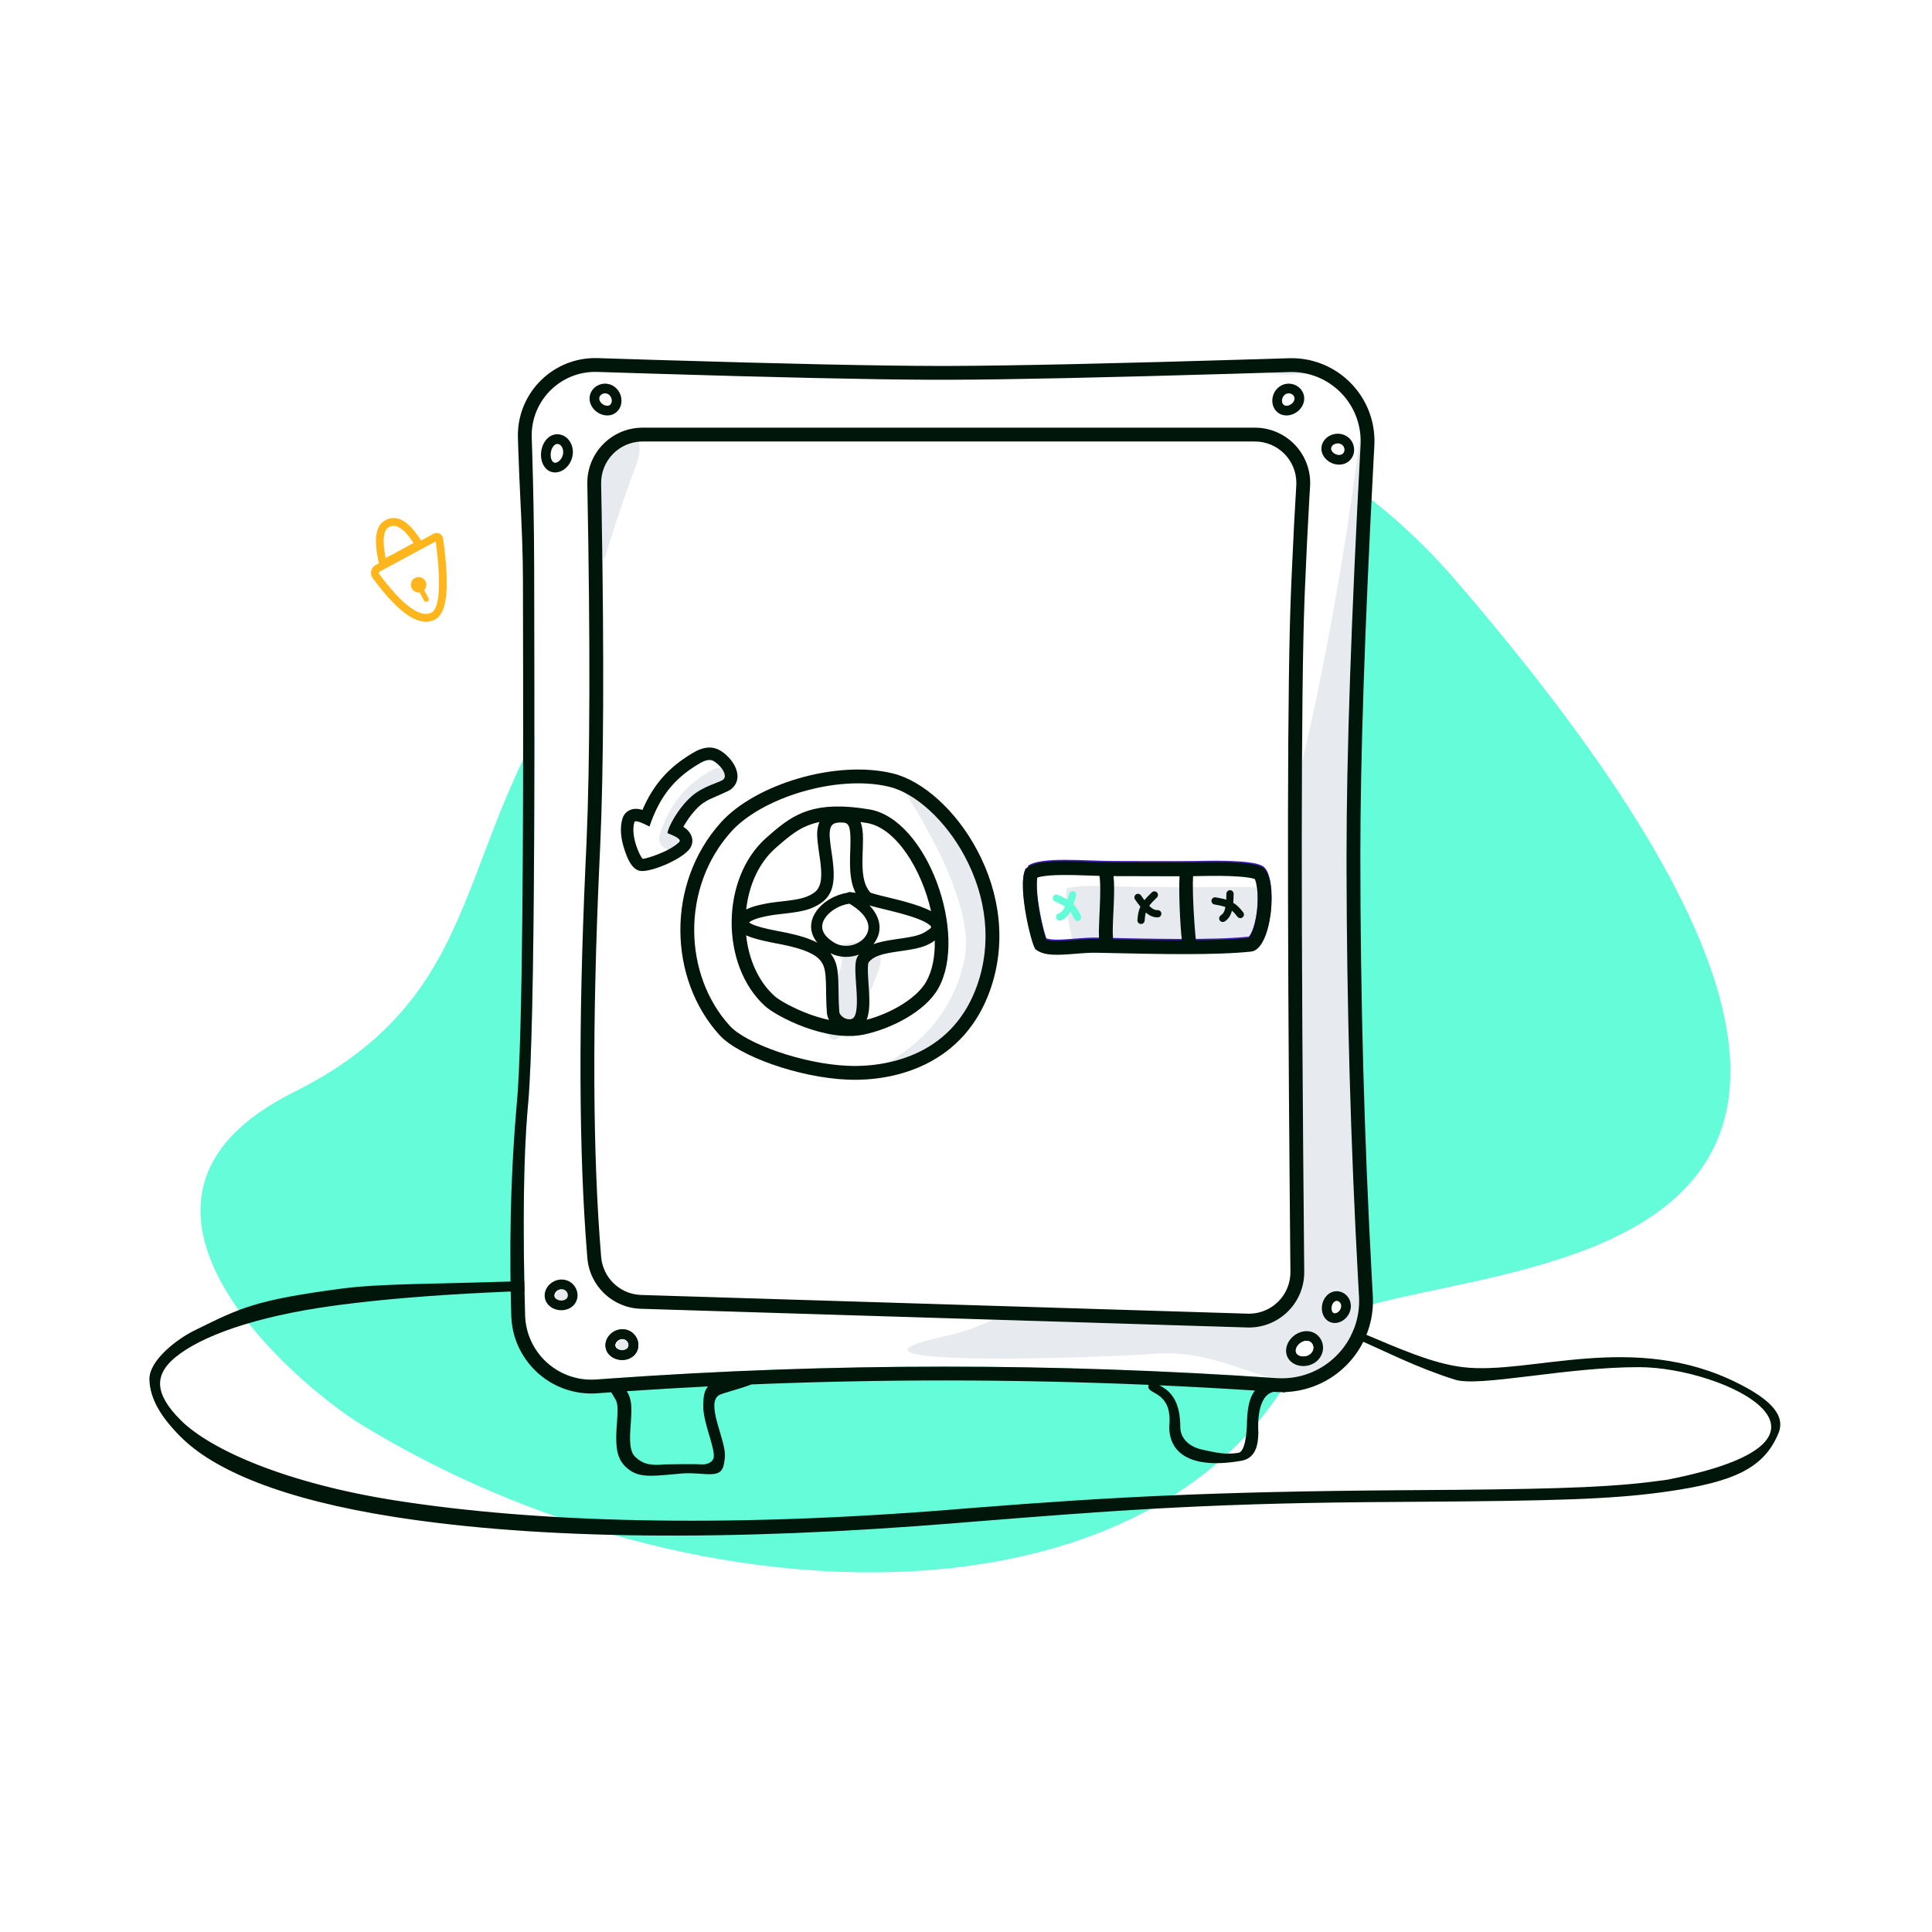 <svg width="750" height="750" viewBox="0 0 750 750" fill="none" xmlns="http://www.w3.org/2000/svg">
<rect width="750" height="750" fill="white"/>
<path d="M481.888 503.123C515.427 507.213 544.202 527.896 567.883 530.729C594.201 533.878 634.004 516.586 674.593 536.938C685.04 542.177 693.618 548.472 690.422 556.296C684.852 569.931 673.13 575.273 647.453 578.978L644.714 579.357C624.864 581.997 603.53 582.636 549.447 582.993L530.967 583.133C465.04 583.707 426.915 586.794 377.545 590.738L372.512 591.146C281.598 598.627 209.028 597.428 154.803 589.136L153.165 588.882C109.355 582.02 83.016 570.669 70.158 557.79C62.589 550.209 58.229 543.14 58.004 535.584C57.779 528.028 68.942 519.722 75.298 516.586C93.004 507.85 98.781 504.682 132.819 500.209C147.474 498.283 169.431 498.437 194.811 497.58C285.858 494.506 426.512 496.371 481.888 503.123Z" fill="white"/>
<path fill-rule="evenodd" clip-rule="evenodd" d="M508.491 519.601C456.878 636.422 270.099 632.659 140.136 552.925C115.316 537.697 29.997 465.924 113.971 424.014C197.944 382.103 171.047 317.728 238.817 240.947C317.189 152.153 463.139 106.611 565.784 226.08C826.672 529.726 525.87 480.263 508.491 519.601Z" fill="#64FCD9"/>
<path fill-rule="evenodd" clip-rule="evenodd" d="M163.458 209.827C158.805 202.35 154.142 199.481 149.555 201.963C145.672 204.064 145.026 209.675 147.092 218.652L145.854 219.319C144.153 220.237 143.517 222.36 144.435 224.061C144.514 224.208 144.604 224.35 144.703 224.484L145.367 225.372C155.053 238.221 162.729 243.484 168.717 240.59C173.751 238.157 174.601 227.797 172.011 209.048C171.83 207.735 170.66 206.802 169.356 206.896L169.193 206.914C168.897 206.955 168.611 207.048 168.348 207.19L163.458 209.827ZM149.723 216.639L160.523 210.797L160.497 210.757C156.784 204.997 153.637 203.165 150.983 204.601L150.861 204.672C148.9 205.868 148.357 209.627 149.606 216.051L149.723 216.639ZM169.136 210.173L147.278 221.96C147.035 222.091 146.944 222.394 147.075 222.637C147.087 222.658 147.099 222.679 147.114 222.698L147.757 223.559C156.611 235.303 163.27 239.89 167.412 237.889C170.559 236.368 171.385 227.132 169.195 210.61L169.136 210.173ZM164.67 229.071C165.184 228.533 165.5 227.803 165.5 227C165.5 225.343 164.157 224 162.5 224C160.843 224 159.5 225.343 159.5 227C159.5 228.657 160.843 230 162.5 230C162.63 230 162.759 229.992 162.885 229.976L164.59 233.106L164.652 233.205C164.941 233.614 165.496 233.751 165.947 233.506C166.432 233.242 166.611 232.634 166.347 232.149L164.67 229.071Z" fill="#FFB61D"/>
<path fill-rule="evenodd" clip-rule="evenodd" d="M481.888 503.123C515.427 507.213 544.202 527.896 567.883 530.729C594.201 533.878 634.004 516.586 674.593 536.938C685.04 542.177 693.618 548.472 690.422 556.296C684.852 569.931 673.13 575.273 647.453 578.978L644.714 579.357C624.864 581.997 603.53 582.636 549.447 582.993L530.967 583.133C465.04 583.707 426.915 586.794 377.545 590.738L372.512 591.146C281.598 598.627 209.028 597.428 154.803 589.136L153.165 588.882C109.355 582.02 83.016 570.669 70.158 557.79C62.589 550.209 58.229 543.14 58.004 535.584C57.779 528.028 68.942 519.722 75.298 516.586C93.004 507.85 98.781 504.682 132.819 500.209C147.474 498.283 169.431 498.437 194.811 497.58C285.858 494.506 426.512 496.371 481.888 503.123ZM132.067 506.538L129.837 506.835C98.117 511.136 77.84 518.962 68.234 526.764L67.635 527.265C60.259 533.621 59.569 540.766 70.171 551.329C81.764 562.878 111.33 575.908 153.961 582.55C207.332 590.866 279.086 593.281 369.198 586.049L378.644 585.288C430.668 581.198 470.582 579.021 544.454 578.502L564.846 578.35C608.826 577.952 627.519 577.165 645.564 574.657L647.28 574.41C726.966 558.823 669.468 530.856 636.48 530.729C608.228 530.62 574.296 538.567 564.846 535.593C535.062 526.218 519.769 511.864 481.888 507.271L470.873 505.951L461.47 505.507C307.359 498.348 197.529 497.982 132.067 506.538Z" fill="#00160A"/>
<path d="M231.877 144.378C231.33 144.36 230.782 144.361 230.235 144.38C216.749 144.843 206.163 156.043 206.407 169.493L206.418 169.901L206.584 174.94C207.057 190.078 207.318 205.155 207.365 220.173L207.447 266.38C207.465 283.011 207.455 298.02 207.406 312.719L207.339 328.307C207.077 377.934 206.37 412.764 205.058 427.925L204.805 430.76C203.221 449.289 202.893 475.902 203.832 510.537C203.843 510.938 203.863 511.338 203.893 511.737C204.931 525.78 217.043 536.357 231.055 535.549L231.48 535.521L236.137 535.183C279.663 532.077 323.19 530.524 366.717 530.524C409.321 530.524 452.252 532.012 495.51 534.987C496.761 535.073 498.017 535.081 499.269 535.01C515.67 534.082 528.252 520.166 527.592 503.808L527.568 503.311L527.24 497.412C524.337 444.267 522.833 391.123 522.73 337.978L522.724 332.073C522.724 293.338 524.538 240.215 528.164 172.679C528.205 171.923 528.213 171.165 528.19 170.407C527.734 155.747 515.598 144.201 500.987 144.418L500.544 144.429L478.428 145.099C428.183 146.581 391.597 147.355 368.647 147.422L364.713 147.426L360.666 147.416C337.238 147.315 300.97 146.512 251.84 145.006L231.877 144.378Z" fill="white"/>
<path fill-rule="evenodd" clip-rule="evenodd" d="M498.83 143C497.058 143.971 494.724 144.654 491.826 145.048C499.285 145.71 505.149 145.556 509.419 144.584L508.495 144.47C505.489 144.09 502.267 143.6 498.83 143Z" fill="#E7EAEE"/>
<path fill-rule="evenodd" clip-rule="evenodd" d="M218.304 500.618L218.512 500.626C219.801 500.716 220.71 501.722 220.591 502.833C220.456 504.106 219.096 505.34 217.612 505.442C216.433 505.523 215.613 504.615 215.744 503.206C215.881 501.729 217.039 500.624 218.304 500.618Z" fill="#E7EAEE"/>
<path fill-rule="evenodd" clip-rule="evenodd" d="M241.91 519.933L242.117 519.941C243.406 520.03 244.315 521.037 244.197 522.148C244.061 523.42 242.702 524.654 241.218 524.756C240.038 524.837 239.219 523.93 239.35 522.521C239.487 521.043 240.645 519.938 241.91 519.933Z" fill="#E7EAEE"/>
<path fill-rule="evenodd" clip-rule="evenodd" d="M366.978 518.663C315.766 529.966 411.923 527.969 449.434 525.493C469.849 524.146 486.15 534.344 495.51 534.987C496.761 535.073 498.017 535.081 499.269 535.01C515.67 534.082 528.252 520.166 527.592 503.808L527.568 503.311L527.24 497.412C524.337 444.267 522.833 391.123 522.73 337.978L522.724 332.073C522.724 293.338 524.538 240.215 528.164 172.679C528.205 171.923 528.214 171.165 528.19 170.408C527.734 155.747 499.642 489.384 366.978 518.663Z" fill="#E7EAEE"/>
<path d="M518.869 505.001L519.05 505.008C519.983 505.083 520.747 506.055 520.637 507.242C520.515 508.555 519.382 509.736 518.251 509.826C517.457 509.888 516.786 509.034 516.904 507.567C517.026 506.065 517.966 505.024 518.869 505.001Z" fill="white"/>
<path fill-rule="evenodd" clip-rule="evenodd" d="M518.547 513.57C515.214 513.833 512.871 510.852 513.161 507.264C513.443 503.777 516.098 501.009 519.288 501.261C522.425 501.509 524.675 504.371 524.376 507.589C524.089 510.679 521.544 513.333 518.547 513.57ZM519.05 505.008L518.869 505.001C517.967 505.024 517.026 506.065 516.904 507.567C516.786 509.034 517.457 509.888 518.251 509.826C519.382 509.736 520.515 508.555 520.637 507.242C520.747 506.055 519.983 505.083 519.05 505.008Z" fill="white"/>
<path d="M487.149 166.022C499.001 166.022 508.609 175.63 508.609 187.483C508.609 187.926 508.596 188.37 508.568 188.812L508.253 194.07C507.677 204.048 507.101 215.895 506.528 229.611L506.44 231.807C505.039 268.704 504.994 355.993 506.307 493.674C506.42 505.526 496.904 515.225 485.053 515.338C484.764 515.341 484.475 515.338 484.186 515.329L248.743 508.065C237.842 507.729 228.926 499.269 228.019 488.4L227.82 485.946C224.719 446.862 224.534 396.956 227.266 336.229L227.666 327.521C229.061 295.564 229.171 249.022 227.995 187.895C227.769 176.169 236.993 166.458 248.669 166.036L249.245 166.023L487.149 166.022Z" fill="white"/>
<path fill-rule="evenodd" clip-rule="evenodd" d="M328.853 419.102C339.254 419.54 349.936 417.695 359.199 413.169C370.8 407.5 379.53 397.99 384.362 384.353C390.727 366.391 388.389 346.969 379.239 329.875C371.096 314.66 358.292 303.081 346.49 300.218C346.49 300.218 379.239 346.286 374.548 371.47C367.374 409.976 328.853 419.102 328.853 419.102Z" fill="#E7EAEE"/>
<path fill-rule="evenodd" clip-rule="evenodd" d="M336.417 365C341.479 367.1 343.025 371.001 341.053 376.705L340.94 377.024C328.121 412.221 313.005 412.542 325.94 377.024C327.507 372.721 327.119 369.42 324.774 367.121C328.917 366.28 332.798 365.573 336.417 365Z" fill="#E7EAEE"/>
<path fill-rule="evenodd" clip-rule="evenodd" d="M256.13 323.857C259.446 314.003 264.289 306.595 273.341 300.738L274.491 300.009C276.444 298.783 278.851 297.395 280.809 298.343C283.297 299.548 286.899 303.938 284.708 305.662C283.221 306.831 277.103 308.074 272.492 312.114C267.047 316.884 263.129 324.569 263.129 326.451C263.129 332.591 254.171 329.676 256.13 323.857Z" fill="#E7EAEE"/>
<path fill-rule="evenodd" clip-rule="evenodd" d="M245.873 183.402C234.487 214.665 234.565 220.868 233.882 215.479C231.672 198.052 230.005 186.601 232.631 179.644C235.955 170.837 244.287 169.105 246.433 170.127C250.97 172.288 245.873 183.402 245.873 183.402Z" fill="#E7EAEE"/>
<path fill-rule="evenodd" clip-rule="evenodd" d="M433.197 344.067L429.409 343.951C424.915 343.837 421.676 343.864 418.958 344.076C416.776 344.247 415.147 344.544 414.225 344.836L414.042 344.897L414.024 344.983C413.922 345.493 413.849 346.175 413.817 347L413.808 347.315C413.747 349.79 414.046 353.097 414.64 356.789C415.128 359.817 415.793 362.962 416.488 365.613L416.662 366.265C416.931 367.254 417.191 368.114 417.419 368.784L417.501 369.022L417.6 369.06C418.996 369.556 421.77 369.614 427.12 369.22L430.754 368.936C433.202 368.756 434.985 368.679 436.746 368.701L453.823 369.058C456.212 369.103 458.37 369.138 460.485 369.166L464.321 369.209C473.901 369.767 484.43 369.348 485.739 366.964C489.734 359.691 491.618 344.712 489.734 344.612C486.345 344.432 482.243 344.219 480.294 344.245L475.795 344.327L471.714 344.359C469.851 344.37 467.908 344.376 465.822 344.378L442.418 344.324C440.897 344.313 439.406 344.276 436.721 344.188L433.197 344.067Z" fill="#E7EAEE"/>
<path fill-rule="evenodd" clip-rule="evenodd" d="M253.743 139.696L232.049 139.016C231.383 138.994 230.716 138.995 230.05 139.018C213.467 139.588 200.485 153.494 201.056 170.077L201.221 175.108C201.415 181.321 201.711 187.524 202.006 193.717C202.508 204.233 203.008 214.719 203.008 225.177L203.077 263.103C203.144 315.994 202.984 403.101 200.635 428.331L200.458 430.311C198.931 448.188 197.559 473.339 198.343 505.764L198.469 510.683C198.482 511.167 198.506 511.65 198.542 512.133C199.809 529.272 214.729 542.139 231.868 540.872L236.518 540.535L237.289 540.48C237.444 540.739 237.601 540.999 237.757 541.255C238.51 542.499 239.214 543.66 239.377 544.231C239.79 545.668 239.833 547.297 239.595 550.982L239.354 554.436L239.288 555.558C238.936 562.444 239.732 566.54 243.091 569.625C247.411 573.592 251.988 573.171 261.365 572.309L261.786 572.27L264.2 572.036C266.99 571.767 270.127 571.985 272.265 572.133L272.266 572.133C272.882 572.176 273.414 572.213 273.832 572.231L274.621 572.27C280.002 572.485 280.856 570.714 281.327 566.336C281.587 563.923 281.249 562.025 279.831 557.127L278.771 553.517L278.418 552.262C276.763 546.143 276.914 543.089 279.071 541.611C279.594 541.253 281.781 540.603 284.302 539.853C286.896 539.081 289.845 538.204 291.702 537.431C316.707 536.403 341.712 535.889 366.717 535.889C392.99 535.889 419.388 536.457 445.912 537.592C445.736 537.879 445.704 538.292 445.891 538.87C446.101 539.522 446.899 539.973 447.919 540.55C450.623 542.079 454.884 544.489 453.893 553.847L453.897 554.232C454.046 561.609 458.518 565.936 465.711 567.405C470.521 568.387 475.992 568.091 481.951 567.057C484.901 566.546 486.801 564.701 487.708 561.89C488.209 560.337 488.388 558.942 488.506 556.166C488.506 556.166 487.194 541.738 494.49 540.295C494.707 540.31 494.924 540.325 495.142 540.34C495.986 540.398 496.833 540.426 497.679 540.423C497.793 540.45 497.908 540.479 498.024 540.51C498.374 540.605 498.708 540.551 499.008 540.394C499.196 540.387 499.384 540.377 499.572 540.367C519.097 539.262 534.029 522.538 532.925 503.014L532.597 497.119C529.591 442.104 528.089 387.088 528.089 332.073C528.089 294.609 529.793 243.584 533.2 178.998L533.521 172.967C533.57 172.059 533.58 171.15 533.552 170.241C533 152.471 518.147 138.514 500.377 139.066L489.114 139.412C433.304 141.104 393.146 141.986 368.64 142.057L364.717 142.061C341.838 142.044 304.846 141.255 253.743 139.696ZM487.166 539.808C474.765 539.007 462.392 538.329 450.046 537.773C455.957 540.643 458.065 546 458.182 553.411L458.185 553.847C458.185 558.642 461.915 561.772 466.932 562.796C467.457 562.903 467.996 563.02 468.547 563.14C472.012 563.891 475.974 564.751 480.367 564.03L481.034 563.917C484.073 562.796 484.073 551.879 484.073 551.879C484.106 550.991 484.137 550.412 484.189 549.708L484.256 548.916C484.635 544.942 485.465 541.973 487.166 539.808ZM244.534 542.751C244.243 541.735 243.827 540.836 243.29 540.064C253.816 539.352 264.343 538.731 274.87 538.201C273.225 540.033 273.071 542.509 273.01 545.466C272.958 548.014 273.473 550.724 274.556 554.542L274.621 554.77L275.612 558.144C276.826 562.311 277.19 564.054 277.088 565.514L277.066 565.762C276.92 567.117 275.18 568.646 272.239 568.475L271.713 568.448C270.452 568.257 258.03 568.475 258.03 568.475C252.295 569.056 249.533 568.257 246.719 565.673C244.83 563.938 244.324 560.858 244.696 554.962L244.928 551.652C245.22 547.325 245.195 545.299 244.65 543.177L244.534 542.751ZM230.234 144.38C230.782 144.361 231.329 144.36 231.877 144.378L251.839 145.006C300.97 146.512 337.238 147.315 360.666 147.416L364.713 147.426L368.646 147.422C391.597 147.355 428.183 146.581 478.428 145.099L500.543 144.429L500.987 144.418C515.598 144.201 527.734 155.747 528.19 170.408C528.213 171.165 528.205 171.923 528.164 172.679C524.538 240.215 522.724 293.338 522.724 332.073L522.729 337.978C522.833 391.123 524.337 444.267 527.24 497.412L527.568 503.311L527.592 503.808C528.252 520.166 515.67 534.082 499.269 535.01C498.016 535.081 496.761 535.073 495.51 534.987C452.252 532.012 409.321 530.524 366.717 530.524C323.189 530.524 279.663 532.077 236.136 535.183L231.48 535.521L231.055 535.549C217.043 536.357 204.93 525.78 203.893 511.737C203.863 511.338 203.843 510.938 203.832 510.537C202.893 475.902 203.221 449.289 204.804 430.76L205.058 427.925C206.37 412.764 207.077 377.934 207.339 328.307L207.406 312.719C207.454 298.02 207.465 283.011 207.446 266.38L207.365 220.173C207.318 205.155 207.057 190.078 206.583 174.94L206.418 169.901L206.407 169.493C206.163 156.043 216.749 144.843 230.234 144.38ZM508.609 187.483C508.609 175.63 499.001 166.022 487.149 166.022L249.245 166.023L248.669 166.036C236.993 166.458 227.769 176.169 227.995 187.895C229.171 249.022 229.061 295.564 227.666 327.521L227.266 336.229C224.534 396.956 224.719 446.862 227.819 485.946L228.019 488.4C228.926 499.269 237.842 507.729 248.743 508.065L484.186 515.329C484.475 515.338 484.764 515.341 485.052 515.338C496.904 515.225 506.42 505.526 506.307 493.674C504.994 355.993 505.038 268.704 506.44 231.807L506.528 229.611C507.101 215.895 507.677 204.048 508.253 194.07L508.568 188.812C508.596 188.37 508.609 187.926 508.609 187.483ZM249.451 171.387H487.149C496.038 171.387 503.244 178.593 503.244 187.483C503.244 187.815 503.234 188.148 503.213 188.48C502.651 197.53 502.092 208.333 501.533 220.893L501.167 229.387C499.75 263.283 499.612 344.454 500.752 473.03L500.942 493.725C501.027 502.614 493.89 509.889 485.001 509.973C484.785 509.975 484.568 509.973 484.352 509.966L248.909 502.703L248.554 502.688C240.54 502.266 234.036 495.987 233.366 487.954C230.062 448.364 229.841 397.218 232.713 334.55L232.982 328.75C234.336 298.596 234.529 255.353 233.563 198.988L233.359 187.792C233.188 178.905 240.254 171.561 249.141 171.39C249.245 171.388 249.348 171.387 249.451 171.387ZM241.228 154.933C241.567 158.581 238.924 161.508 235.362 161.263C232.106 161.038 229.241 158.438 228.907 155.306L228.887 155.077C228.68 151.961 231.067 149.312 234.27 148.972L234.512 148.951C237.927 148.716 240.901 151.416 241.228 154.933ZM234.928 152.693L234.721 152.701C233.432 152.79 232.523 153.797 232.641 154.908C232.777 156.18 234.136 157.414 235.62 157.516C236.8 157.597 237.619 156.69 237.488 155.281C237.351 153.803 236.193 152.698 234.928 152.693ZM215.941 183.381C212.228 183.71 209.726 180.138 210.035 175.855C210.338 171.656 213.221 168.282 216.791 168.598L217.022 168.624C220.301 169.05 222.566 172.276 222.381 175.892L222.364 176.145C222.058 179.841 219.286 183.084 215.941 183.381ZM216.516 172.343L216.333 172.335C215.195 172.348 213.942 173.887 213.781 176.125C213.62 178.36 214.581 179.731 215.609 179.64C217.004 179.516 218.457 177.816 218.621 175.835C218.776 173.959 217.72 172.451 216.516 172.343ZM493.939 154.933C493.6 158.581 496.243 161.508 499.805 161.263C503.061 161.038 505.926 158.438 506.26 155.306L506.28 155.077C506.487 151.961 504.1 149.312 500.897 148.972L500.655 148.951C497.24 148.716 494.266 151.416 493.939 154.933ZM500.239 152.693L500.446 152.701C501.735 152.79 502.644 153.797 502.526 154.908C502.39 156.18 501.031 157.414 499.547 157.516C498.367 157.597 497.548 156.69 497.679 155.281C497.816 153.803 498.974 152.698 500.239 152.693ZM513.936 177.242C511.943 174.281 513.157 170.528 516.485 168.998C519.695 167.522 523.519 168.748 525.024 171.823L525.126 172.043C526.433 174.987 525.333 178.379 522.531 179.757L522.323 179.855C519.443 181.131 515.759 179.951 513.936 177.242ZM521.672 173.517L521.575 173.333C520.938 172.24 519.402 171.79 518.054 172.41C516.768 173.001 516.392 174.165 517.052 175.146C517.883 176.38 519.631 176.94 520.8 176.421C521.822 175.969 522.239 174.678 521.672 173.517ZM213.289 498.671C210.685 501.247 210.828 505.188 213.714 507.289C216.353 509.211 220.219 509.06 222.488 506.876L222.65 506.713C224.812 504.459 224.686 500.896 222.45 498.577L222.279 498.405C219.813 496.03 215.8 496.186 213.289 498.671ZM219.555 501.004L219.709 501.143C220.639 502.04 220.688 503.396 219.883 504.171C218.961 505.058 217.127 505.129 215.924 504.254C214.969 503.558 214.924 502.336 215.93 501.34C216.985 500.297 218.582 500.195 219.555 501.004ZM237.32 526.604C234.434 524.502 234.291 520.561 236.895 517.985C239.407 515.5 243.42 515.344 245.885 517.719L246.057 517.891C248.292 520.21 248.418 523.774 246.256 526.028L246.094 526.19C243.825 528.375 239.959 528.526 237.32 526.604ZM243.315 520.457L243.161 520.318C242.189 519.509 240.591 519.611 239.537 520.655C238.531 521.65 238.575 522.872 239.531 523.568C240.733 524.444 242.568 524.372 243.489 523.485C244.294 522.71 244.245 521.354 243.315 520.457ZM501.514 519.232C498.524 522.247 498.444 526.683 501.629 528.964C504.546 531.053 508.913 530.641 511.526 528.069C514.234 525.404 514.311 521.115 511.647 518.506C508.951 515.867 504.428 516.293 501.514 519.232ZM508.901 521.082L509.054 521.223C510.159 522.305 510.125 524.179 508.891 525.393C507.563 526.7 505.226 526.921 503.816 525.91C502.673 525.092 502.705 523.365 504.181 521.876C505.679 520.365 507.763 520.121 508.901 521.082ZM518.547 513.57C515.214 513.833 512.871 510.852 513.161 507.264C513.443 503.777 516.098 501.009 519.288 501.261C522.425 501.509 524.675 504.371 524.376 507.589C524.089 510.679 521.544 513.333 518.547 513.57ZM519.05 505.008L518.869 505.001C517.966 505.024 517.026 506.065 516.904 507.567C516.786 509.034 517.457 509.888 518.251 509.826C519.382 509.736 520.515 508.555 520.637 507.242C520.747 506.055 519.983 505.083 519.05 505.008Z" fill="#00160A"/>
<path fill-rule="evenodd" clip-rule="evenodd" d="M236.896 517.985C234.292 520.561 234.435 524.502 237.32 526.604C239.959 528.526 243.825 528.375 246.094 526.19L246.257 526.028C248.418 523.774 248.292 520.21 246.057 517.891L245.886 517.719C243.42 515.344 239.407 515.5 236.896 517.985ZM243.161 520.318L243.316 520.457C244.246 521.354 244.295 522.71 243.49 523.485C242.568 524.372 240.734 524.444 239.531 523.568C238.575 522.872 238.531 521.65 239.537 520.655C240.592 519.611 242.189 519.509 243.161 520.318Z" fill="#00160A"/>
<path d="M508.901 521.082L509.054 521.223C510.158 522.305 510.124 524.179 508.891 525.393C507.562 526.7 505.226 526.921 503.815 525.911C502.673 525.092 502.704 523.365 504.18 521.876C505.679 520.365 507.762 520.121 508.901 521.082Z" fill="white"/>
<path fill-rule="evenodd" clip-rule="evenodd" d="M272.082 290.793C270.843 291.223 269.726 291.807 268.345 292.657L267.285 293.322L266.76 293.657C258.758 298.822 253.416 305.245 249.615 313.943L249.412 314.414L249.26 314.368C248.251 314.072 247.337 313.927 246.359 314.008C244.275 314.181 242.333 315.43 241.639 317.758C240.555 321.393 241.002 325.55 242.409 329.806L242.673 330.585C244.046 334.53 245.565 337.207 248.091 337.989C251.449 339.028 263.051 334.429 267.097 330.256C269.982 327.279 268.827 323.638 266.08 321.537L265.828 321.35L265.563 321.167L265.261 320.972L265.463 320.612C265.603 320.364 265.75 320.113 265.903 319.859C267.544 317.139 269.595 314.567 271.673 312.746C272.474 312.045 273.399 311.402 274.454 310.803C276.086 309.875 282.597 307.319 283.693 306.457C287.213 303.689 286.806 299.679 284.579 296.203C283.195 294.042 281.018 292.016 278.914 290.997C276.704 289.927 274.391 289.991 272.082 290.793ZM276.809 295.343C279.297 296.548 282.899 300.938 280.708 302.662C279.222 303.831 273.104 305.074 268.492 309.114C263.047 313.884 259.129 321.569 259.129 323.451L259.75 323.684C263.145 324.991 264.438 326.061 263.63 326.895C260.029 330.609 250.243 333.6 249.519 333.376C248.806 333.156 244.583 324.781 246.266 319.137C246.491 318.383 248.445 318.956 252.13 320.857C255.446 311.003 260.289 303.595 269.341 297.738L270.491 297.009C272.444 295.783 274.851 294.395 276.809 295.343Z" fill="#00160A"/>
<path fill-rule="evenodd" clip-rule="evenodd" d="M279.407 401.908C259.531 380.186 258.38 343.131 279.853 319.269C293.193 304.443 324.549 294.894 346.49 300.218C358.292 303.081 371.096 314.66 379.239 329.875C388.389 346.969 390.726 366.391 384.362 384.353C379.53 397.99 370.8 407.5 359.199 413.169C349.936 417.695 339.254 419.54 328.853 419.102C310.082 418.312 286.741 409.923 279.407 401.908ZM374.509 332.407C367.03 318.434 355.376 307.894 345.225 305.431L344.621 305.29C324.607 300.75 295.736 309.638 283.841 322.857C264.259 344.619 265.313 378.558 283.365 398.286C289.595 405.095 311.607 413.006 329.078 413.741C338.642 414.144 348.448 412.451 356.843 408.349C367.206 403.285 374.952 394.847 379.305 382.561C385.134 366.111 382.982 348.238 374.509 332.407ZM364.174 383.811C376.047 362.968 359.952 317.964 337.473 314.208C316.342 310.678 308.332 315.804 299.219 323.706L297.457 325.252C279.622 341.02 279.622 374.895 297.046 390.611C301.425 394.561 320.69 404.693 335.473 401.593C345.275 399.538 358.916 393.041 364.174 383.811ZM314.561 320.088C315.68 319.686 316.86 319.356 318.117 319.098C317.947 319.489 317.803 319.903 317.684 320.341C317.018 322.792 317.086 324.888 317.805 329.99L318.296 333.371C318.338 333.669 318.375 333.942 318.412 334.222L318.52 335.082C319.285 341.542 318.591 344.911 315.703 346.77C313.06 348.47 310.46 349.112 304.523 349.803L302.3 350.055C299.561 350.371 298.122 350.589 296.392 350.98L295.609 351.137C293.211 351.642 291.221 352.268 289.676 353.056C290.695 343.828 294.473 335.051 301.011 329.271C307.177 323.819 310.288 321.62 314.561 320.088ZM336.589 319.5C335.721 319.355 334.876 319.225 334.053 319.11C334.225 319.546 334.372 320.01 334.492 320.5C334.994 322.547 335.08 324.363 334.959 328.503L334.9 330.288C334.838 332.007 334.807 333.03 334.799 334.012L334.798 335.19C334.849 340.426 335.669 343.907 337.683 346.264L337.907 346.515L337.996 346.553C338.121 346.603 338.278 346.66 338.467 346.723L338.665 346.787C339.126 346.934 339.705 347.098 340.445 347.293L341.684 347.609L346.972 348.904C348.01 349.162 348.934 349.397 349.819 349.631L351.274 350.023C355.645 351.227 358.996 352.4 361.434 353.709C357.793 337.412 347.771 321.368 336.589 319.5ZM362.019 365.696C362.321 365.504 362.606 365.308 362.876 365.11C363.007 371.189 361.988 376.81 359.512 381.156C355.958 387.396 346.084 393.338 336.443 395.854C336.687 395.239 336.884 394.571 337.037 393.855C337.505 391.654 337.58 389.134 337.396 385.564L337.28 383.644L337.105 381.117C336.774 376.071 336.854 373.959 337.294 373.453C339.273 371.178 342.015 370.307 348.994 369.306L350.612 369.075C356.446 368.223 359.182 367.504 362.019 365.696ZM321.012 393.241C321.086 394.146 321.387 395.07 321.874 395.942C319.4 395.419 316.825 394.668 314.202 393.708C308.334 391.56 302.644 388.435 300.64 386.628C294.276 380.888 290.613 372.224 289.651 363.101C291.299 363.861 293.479 364.503 296.186 365.144L296.603 365.241C297.695 365.495 298.813 365.731 300.131 365.991L303.899 366.723C312.334 368.456 316.689 370.465 318.679 373.148L318.878 373.428C320.197 375.35 320.561 377.525 320.667 383.175L320.727 387.198C320.774 389.608 320.848 391.206 321.012 393.241ZM327.357 319.326L327.599 319.347C329.876 319.619 330.358 321.731 330.089 329.697L329.998 332.458C329.976 333.291 329.967 333.962 329.967 334.696C329.97 339.691 330.568 343.571 332.174 346.678C331.875 346.519 331.532 346.429 331.169 346.429L330.804 346.433L330.713 346.436L330.672 346.419C330.056 346.19 329.382 346.263 328.838 346.583L328.782 346.617L328.593 346.648C323.914 347.428 319.262 350.223 316.769 353.926C314.094 357.898 314.226 362.234 317.278 365.947C314.374 364.414 310.521 363.185 305.436 362.111L303.795 361.781C302.829 361.594 301.625 361.363 301.625 361.363L300.655 361.172C299.718 360.985 298.888 360.809 298.091 360.629L297.695 360.538C295.273 359.975 293.361 359.399 292.024 358.796L291.811 358.698C291.4 358.502 291.073 358.314 290.841 358.146L290.81 358.122L290.869 358.061C291.035 357.897 291.285 357.711 291.627 357.513C292.799 356.836 294.731 356.216 297.381 355.705L298.051 355.561C299.23 355.318 300.385 355.145 302.189 354.93L305.116 354.596C311.774 353.82 314.857 353.055 318.316 350.83C323.359 347.585 324.321 342.51 323.258 334.046L323.141 333.153C323.081 332.715 323.016 332.259 322.93 331.676L322.597 329.389C322 325.137 321.914 323.312 322.306 321.75L322.343 321.608C322.822 319.848 324.042 319.119 327.357 319.326ZM322.37 370.025C322.433 370.107 322.496 370.189 322.557 370.271C324.838 373.348 325.361 376.065 325.494 383.003L325.547 386.668C325.587 388.962 325.647 390.473 325.777 392.223L325.825 392.852C325.925 394.092 328.042 396.064 330.38 395.618C332.202 395.27 332.907 392.286 332.564 385.644L332.517 384.812L332.25 380.914C331.829 374.533 331.962 372.413 333.419 370.564C329.927 371.878 325.866 371.815 322.37 370.025ZM339.052 366.534C341.217 365.715 343.974 365.161 347.801 364.6L349.877 364.303C354.725 363.594 357.07 363.015 359.056 361.849L359.425 361.623C361.672 360.192 361.888 359.907 360.888 359.1L360.565 358.849C358.797 357.518 355.384 356.19 350.47 354.811L349.432 354.525C348.311 354.222 347.159 353.926 345.802 353.589L340.155 352.204C339.088 351.935 338.235 351.711 337.541 351.506C341.905 356.12 342.627 361.315 339.628 365.752L339.458 365.996C339.328 366.18 339.192 366.359 339.052 366.534ZM329.454 350.856L329.759 350.813L329.975 350.943C336.994 355.21 338.556 359.86 335.961 363.508C333.379 367.137 327.709 368.391 323.64 365.813C318.923 362.824 318.14 359.574 320.329 356.323C322.178 353.578 325.874 351.406 329.454 350.856Z" fill="#00160A"/>
<path d="M413.26 336.464C416.333 336.457 419.601 336.565 422.819 336.677C426.015 336.787 429.178 336.903 431.956 336.906C442.568 336.918 453.77 337.016 464.462 336.906C466.137 336.889 471.563 336.702 477.122 336.881C479.898 336.97 482.623 337.15 484.855 337.473C485.973 337.634 486.913 337.824 487.646 338.038C488.425 338.264 488.775 338.462 488.871 338.535C489.041 338.664 489.397 339.063 489.775 340.003C490.139 340.906 490.444 342.108 490.655 343.561C491.077 346.466 491.082 350.069 490.666 353.619C490.249 357.184 489.429 360.509 488.317 362.914C487.113 365.518 486.005 366.157 485.479 366.214C470.634 367.827 444.399 367.034 425.763 366.65C423.508 366.604 421.151 366.754 418.89 366.93C416.584 367.109 414.414 367.31 412.34 367.397C410.27 367.485 408.467 367.449 406.965 367.198C405.644 366.977 404.706 366.613 404.052 366.149C403.978 365.99 403.88 365.757 403.763 365.44C403.477 364.667 403.134 363.572 402.769 362.23C402.04 359.555 401.262 356.051 400.687 352.476C400.108 348.882 399.752 345.326 399.821 342.511C399.856 341.097 399.996 339.983 400.214 339.186C400.429 338.401 400.637 338.226 400.602 338.253C401.283 337.756 402.711 337.252 405.082 336.916C407.374 336.591 410.175 336.47 413.26 336.464Z" stroke="#421EB7" stroke-width="5.365"/>
<path fill-rule="evenodd" clip-rule="evenodd" d="M431.899 334.743C434.994 334.746 438.133 334.757 441.291 334.768C447.785 334.79 454.361 334.812 460.801 334.772L464.375 334.743C464.682 334.74 465.136 334.73 465.711 334.718C471.085 334.605 486.946 334.27 490.434 336.917C496.14 341.248 493.868 368.514 485.71 369.4C472.171 370.871 449.418 370.371 431.507 369.978H431.507H431.507H431.507C429.486 369.933 427.526 369.89 425.648 369.852C423.04 369.798 420.233 370.025 417.462 370.25L417.462 370.25H417.462C411.246 370.754 405.209 371.243 401.998 368.514C400.341 367.106 393.96 340.308 398.93 336.628C402.728 333.816 413.618 334.194 423.403 334.534L423.403 334.534C425.832 334.618 428.193 334.7 430.361 334.731L430.365 334.728L430.367 334.731C430.89 334.738 431.401 334.742 431.899 334.743ZM425.356 339.968C425.884 339.986 426.366 340.001 426.811 340.015C427.172 342.237 427.213 346.141 426.954 351.893L426.763 356.05C426.593 359.935 426.532 362.579 426.643 364.508L425.381 364.482C423.621 364.459 421.837 364.537 419.389 364.717L415.756 365.001C410.406 365.395 407.631 365.337 406.235 364.841L406.136 364.803L406.054 364.565C405.826 363.895 405.567 363.035 405.297 362.046L405.123 361.394C404.429 358.743 403.763 355.598 403.276 352.57C402.681 348.877 402.382 345.571 402.443 343.096L402.453 342.781C402.485 341.956 402.558 341.274 402.66 340.764L402.678 340.678L402.86 340.617C403.782 340.325 405.412 340.027 407.594 339.857C410.311 339.645 413.55 339.618 418.044 339.732L421.833 339.848L425.356 339.968ZM442.458 364.839L432.086 364.622C432.03 364.014 431.99 363.266 431.976 362.401L431.973 362.215C431.956 360.856 431.983 359.558 432.078 357.278L432.38 350.572C432.563 345.965 432.569 342.621 432.264 340.108L454.458 340.159C455.646 340.158 456.788 340.155 457.895 340.152C457.556 346.827 458.096 358.502 458.79 365.023C456.918 365.02 454.974 365.009 452.957 364.99L449.12 364.947C447.006 364.919 444.847 364.884 442.458 364.839ZM464.24 365.005C472.485 364.936 479.104 364.669 484.235 364.159L484.715 364.109L484.78 364.042C485.053 363.732 485.373 363.234 485.7 362.566L485.823 362.308C486.786 360.224 487.549 357.188 487.942 353.826C488.332 350.5 488.328 347.13 487.941 344.467C487.762 343.238 487.511 342.23 487.227 341.525L487.147 341.335L487.087 341.21L486.873 341.143C486.298 340.973 485.51 340.81 484.546 340.666C482.644 340.383 480.196 340.194 477.332 340.093C474.669 340 471.962 339.986 468.93 340.026L464.43 340.108L463.152 340.118C463.11 340.843 463.079 341.706 463.067 342.673L463.064 342.987C463.043 345.602 463.136 348.897 463.322 352.545L463.36 353.279C463.514 356.141 463.718 359.098 463.935 361.698L464.067 363.212C464.126 363.86 464.184 364.461 464.24 365.005ZM440.613 349.17L441.102 349.871C441.661 350.658 442.188 351.355 442.691 351.97C442.016 353.44 441.662 355.091 441.551 357.216C441.511 357.989 442.105 358.648 442.878 358.689C443.65 358.729 444.31 358.135 444.35 357.362C444.414 356.138 444.564 355.128 444.831 354.232C446.382 355.589 447.74 356.093 449.167 356.119L449.443 356.119C450.217 356.119 450.844 355.492 450.844 354.718C450.844 353.992 450.293 353.396 449.586 353.324L449.443 353.317L449.208 353.317C448.293 353.296 447.372 352.91 446.116 351.644C446.525 351.073 447.018 350.505 447.607 349.9L449.11 348.413C449.66 347.869 449.663 346.981 449.119 346.432C448.574 345.882 447.686 345.878 447.137 346.423L445.878 347.662C445.267 348.274 444.73 348.862 444.261 349.451L443.752 348.76C443.488 348.396 443.213 348.004 442.924 347.583C442.485 346.945 441.613 346.783 440.975 347.221C440.337 347.659 440.175 348.532 440.613 349.17ZM478.879 347.835L478.892 346.98C478.899 346.206 478.277 345.574 477.503 345.567C476.729 345.561 476.096 346.183 476.09 346.957C476.083 347.808 476.061 348.571 476.025 349.253C475.307 349.027 474.533 348.84 473.684 348.675L471.948 348.351C471.188 348.207 470.454 348.706 470.31 349.466C470.166 350.227 470.665 350.96 471.425 351.104L473.503 351.497C474.33 351.669 475.055 351.863 475.714 352.109C475.381 353.861 474.833 354.695 474.086 355.224L473.891 355.356L473.776 355.442C473.231 355.896 473.107 356.699 473.513 357.301C473.946 357.943 474.817 358.112 475.458 357.679L475.687 357.525C476.856 356.705 477.7 355.528 478.227 353.535C478.949 354.129 479.638 354.883 480.376 355.862C480.841 356.48 481.72 356.604 482.338 356.138C482.956 355.672 483.08 354.794 482.614 354.176C481.334 352.476 480.117 351.305 478.735 350.463C478.808 349.673 478.856 348.8 478.879 347.835Z" fill="#00160A"/>
<path fill-rule="evenodd" clip-rule="evenodd" d="M417.74 347.716L417.52 348.543C417.264 349.473 417.007 350.308 416.745 351.058C417.881 352.208 418.779 353.639 419.61 355.598C419.912 356.311 419.58 357.133 418.868 357.436C418.155 357.738 417.332 357.405 417.03 356.693C416.551 355.564 416.065 354.666 415.508 353.916C414.515 355.721 413.411 356.659 412.078 357.172L411.819 357.267C411.092 357.531 410.288 357.156 410.023 356.429C409.775 355.747 410.089 354.998 410.729 354.689L410.861 354.633L411.082 354.553C411.935 354.22 412.668 353.543 413.415 351.923C412.835 351.526 412.178 351.162 411.418 350.795L409.497 349.911C408.794 349.587 408.487 348.755 408.811 348.052C409.135 347.349 409.967 347.042 410.67 347.366L412.277 348.1C413.06 348.466 413.766 348.835 414.407 349.228C414.607 348.574 414.813 347.84 415.026 347.016C415.219 346.266 415.984 345.815 416.733 346.009C417.482 346.202 417.933 346.967 417.74 347.716Z" fill="#64FCD9"/>
</svg>
